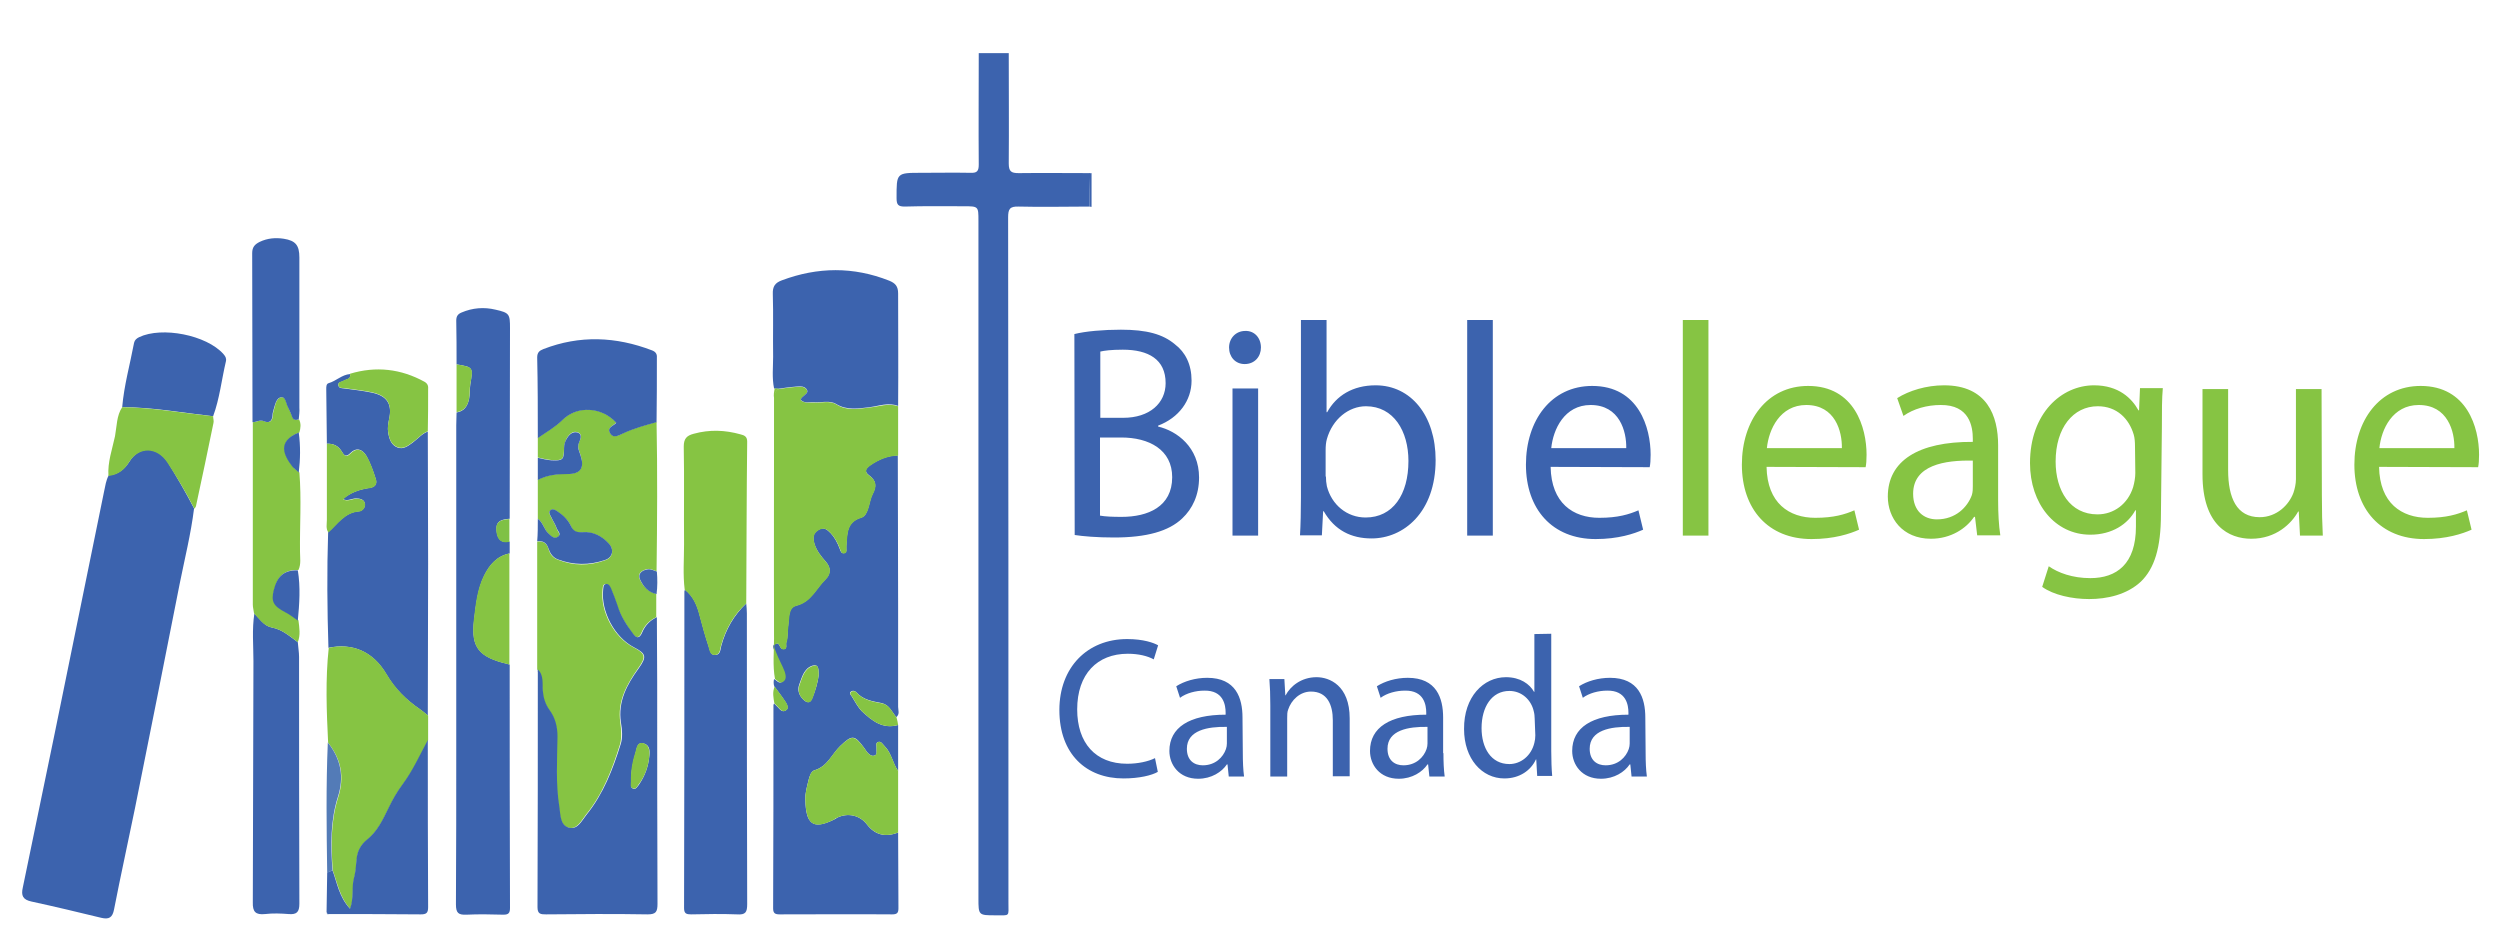 <svg id="Layer_1" xmlns="http://www.w3.org/2000/svg" viewBox="0 0 800 300"><path fill="#3c63ae" d="M423.4 163.6h.2c3.5 6.1 8.8 8.7 15.3 8.7 10.2 0 20.5-8.3 20.5-25.1 0-14.2-7.9-23.9-19.2-23.9-7.3 0-12.6 3.3-15.5 8.6h-.2v-29.5h-8.2v56.8c0 4.2-.1 8.9-.3 12.1h7l.4-7.7zm.8-19.5c0-1.4.1-2.5.4-3.6 1.8-6.4 7-10.5 12.5-10.5 8.9 0 13.6 8 13.6 17.5 0 10.8-5 18.1-13.7 18.1-6 0-10.9-4.1-12.4-10-.2-1-.3-2-.3-3.1h-.1v-8.4zM398.5 105.9c-3.1 0-5.2 2.4-5.2 5.3 0 3 2 5.3 5 5.3 3.2 0 5.2-2.4 5.2-5.3 0-3.1-2.1-5.4-5-5.3zM394.4 171.4h8.2v-47.1h-8.2zM509.5 123.5c-13.1 0-21.2 11-21.2 25.2s8.4 23.8 22.3 23.8c7.2 0 12.3-1.7 15.2-3l-1.5-6.2c-3 1.3-6.6 2.4-12.5 2.4-8.4 0-15.4-4.7-15.6-16.3l31.7.1c.2-1 .3-2.2.3-4 0-8.6-3.8-22-18.7-22zm-13.1 19.9c.6-6 4.2-13.8 12.6-13.8 9.3 0 11.5 8.5 11.4 13.8h-24zM343.8 106.9zM356.5 172c10.4 0 17.5-2 21.8-6.1 3.3-3.1 5.4-7.5 5.4-13.1 0-9.7-7.1-14.9-13.1-16.3v-.3c6.6-2.5 10.7-8 10.7-14.4 0-5.2-2-9.1-5.3-11.6-3.9-3.3-9.1-4.7-17.3-4.7-5.6 0-11.4.5-14.9 1.4l.1 64.3c2.6.4 7 .8 12.6.8zm-4.4-38.3v-21.2c1.3-.3 3.4-.6 7.2-.6 8.2 0 13.7 3.1 13.7 10.7 0 6.4-5.1 11.1-13.6 11.1h-7.3zM352 165v-25h6.8c8.9 0 16.3 3.9 16.3 12.7 0 9.5-7.8 12.7-16.2 12.7-2.9 0-5.2-.1-6.9-.4zM469.5 102.4h8.2v69h-8.2z"/><path fill="#86c443" d="M578.6 123.5c-13.1 0-21.2 11-21.2 25.2s8.4 23.8 22.3 23.8c7.2 0 12.3-1.7 15.2-3l-1.5-6.2c-3 1.3-6.6 2.4-12.5 2.4-8.4 0-15.4-4.7-15.6-16.3l31.7.1c.2-1 .3-2.2.3-4 0-8.6-3.8-22-18.7-22zm-13.2 19.9c.6-6 4.2-13.8 12.6-13.8 9.3 0 11.5 8.5 11.4 13.8h-24zM761.3 149.4zM631.4 147.4zM793.3 145.5c0-8.6-3.8-22-18.7-22-13.1 0-21.2 11-21.2 25.2s8.4 23.8 22.3 23.8c7.2 0 12.3-1.7 15.2-3l-1.5-6.2c-3 1.3-6.6 2.4-12.5 2.4-8.4 0-15.4-4.7-15.6-16.3l31.7.1c.2-1 .3-2.2.3-4zm-31.9-2.1c.6-6 4.2-13.8 12.6-13.8 9.3 0 11.5 8.5 11.4 13.8h-24zM639.4 142.5c0-9.4-3.5-19.2-17.3-19.2-5.7 0-11.2 1.7-15 4.1l2 5.7c3.2-2.3 7.6-3.5 11.9-3.5 9.3-.1 10.3 7 10.3 10.8v1c-17.5-.1-27.2 6.1-27.2 17.5 0 6.8 4.6 13.5 13.8 13.5 6.4 0 11.3-3.3 13.8-7h.3l.7 5.9h7.4c-.5-3.2-.7-7.1-.7-11.2v-17.6zm-8.1 4.9v8.2c0 .8 0 1.8-.3 2.8-1.4 3.9-5.2 7.8-11.2 7.8-4.1 0-7.6-2.6-7.6-8.2 0-9.2 10.2-10.8 19.1-10.6h0zM538.5 102.4h8.2v69h-8.2zM684.5 131.3h-.2c-2.1-3.8-6.3-8-14.2-8-10.4 0-20.5 8.9-20.5 24.9 0 13 8 22.9 19.3 22.9 7 0 12-3.4 14.4-7.8h.2v5.2c0 12-6.2 16.5-14.6 16.5-5.7 0-10.3-1.7-13.3-3.8l-2.1 6.6c3.6 2.6 9.6 3.9 15 3.9 5.8 0 12.1-1.4 16.6-5.6 4.3-4.2 6.4-10.7 6.4-21.6l.3-27.5c0-5.6 0-9.5.3-12.8h-7.3l-.3 7.1zm-1.9 24.6c-1.7 5.4-6.2 8.7-11.4 8.7-8.8 0-13.4-7.6-13.4-16.9 0-10.8 5.6-17.7 13.5-17.7 6.1 0 10 4 11.5 9.1.3 1 .4 2.4.4 3.8l.1 8.5c0 1.4-.3 3.1-.7 4.5zM742.9 124.5h-8.2v28.8c0 1.6-.4 3.2-.8 4.4-1.4 3.8-5.3 7.8-10.8 7.8-7.4 0-10.1-6.2-10.1-15.1v-25.9h-8.2v27.3c0 16.4 8.5 20.6 15.6 20.6 8 0 12.9-4.9 15-8.7h.2l.4 7.7h7.3c-.2-3.6-.3-7.9-.3-12.9l-.1-34z"/><path fill="#3c63ae" d="M360.9 209.2c3.4 0 6.3.7 8.3 1.8l1.4-4.5c-1.4-.8-4.7-2-9.9-2-12.8 0-21.7 9.1-21.7 22.7 0 14.2 8.7 21.9 20.5 21.9 5.1 0 9.1-1 11-2.1l-.9-4.4c-2.2 1.1-5.5 1.8-8.9 1.8-10.2 0-16-6.7-16-17.4 0-11.3 6.4-17.8 16.2-17.8zM496.4 202.8zM496.4 202.8l-5.4.1v18.5h-.1c-1.4-2.5-4.4-4.7-9-4.7-7.2 0-13.5 6.3-13.4 16.6 0 9.5 5.7 15.8 12.9 15.8 4.9 0 8.5-2.6 10.1-6.1h.1l.3 5.3h4.8c-.2-2.1-.3-5.2-.3-8v-37.5zm-5.4 34.9c-1 4.2-4.4 6.8-8 6.8-5.9 0-8.9-5.2-8.9-11.5 0-6.7 3.2-11.9 8.9-11.9 4 0 7 2.9 7.8 6.5.2.7.3 1.7.3 2.4l.2 5.3c0 .9-.1 1.6-.3 2.4zM526.6 241l-.1-11.4c0-6.2-2.1-12.7-11.3-12.7-3.8 0-7.4 1.1-9.9 2.7l1.2 3.7c2-1.5 5-2.3 7.8-2.3 6.1-.1 6.8 4.6 6.8 7.1v.6c-11.6 0-18 4.1-18 11.6 0 4.4 3.1 8.9 9.2 8.9 4.3 0 7.6-2.2 9.2-4.6h.2l.4 3.9h4.9c-.3-2.2-.4-4.8-.4-7.5zm-5.1-3.1c0 .6-.1 1.2-.3 1.8-.9 2.6-3.4 5.2-7.4 5.2-2.8 0-5.1-1.6-5.1-5.3 0-6 6.8-7.1 12.7-7h.1v5.3zM461.8 241v-11.4c0-6.2-2.1-12.7-11.3-12.7-3.8 0-7.4 1.1-9.9 2.7l1.2 3.7c2-1.5 5-2.3 7.8-2.3 6.1-.1 6.8 4.6 6.8 7.1v.6c-11.6 0-18 4.1-18 11.6 0 4.4 3.1 8.9 9.2 8.9 4.3 0 7.6-2.2 9.2-4.6h.2l.4 3.9h4.9c-.3-2.2-.4-4.8-.4-7.5h-.1zm-5-3.1c0 .6-.1 1.2-.3 1.8-.9 2.6-3.4 5.2-7.4 5.2-2.8 0-5.1-1.6-5.1-5.3 0-6 6.8-7.1 12.7-7h.1v5.3zM397.7 241l-.1-11.4c0-6.2-2.1-12.7-11.3-12.7-3.8 0-7.4 1.1-9.9 2.7l1.2 3.7c2-1.5 5-2.3 7.8-2.3 6.1-.1 6.8 4.6 6.8 7.1v.6c-11.6 0-18 4.1-18 11.6 0 4.4 3.1 8.9 9.2 8.9 4.3 0 7.6-2.2 9.2-4.6h.2l.4 3.9h4.9c-.3-2.2-.4-4.8-.4-7.5zm-5.1-3.1c0 .6-.1 1.2-.3 1.8-.9 2.6-3.4 5.2-7.4 5.2-2.8 0-5.1-1.6-5.1-5.3 0-6 6.8-7.1 12.7-7h.1v5.3zM421.3 216.7c-4.9 0-8.4 2.9-9.9 5.8h-.1l-.3-5.2h-4.8c.2 2.5.3 5.1.3 8.4v22.8h5.4v-18.7c0-1 0-2 .3-2.7 1-3.1 3.8-5.8 7.3-5.8 5.2 0 7 4.2 7 9.2v17.9h5.4v-18.5c0-10.6-6.5-13.2-10.6-13.2zM348.6 66.1c-7.5 0-15.1.2-22.6 0-2.9-.1-3.4.8-3.4 3.5.1 73.1.1 146.2.1 219.3 0 4.5.6 4-4.1 4-5.5 0-5.5 0-5.5-5.5V70.6c0-4.6 0-4.6-4.8-4.6-6.3 0-12.5-.1-18.8.1-2.1 0-2.6-.6-2.6-2.7 0-8.1-.1-8.1 8-8.1 5.2 0 10.4-.1 15.6 0 2.1.1 2.7-.5 2.7-2.6-.1-11.9 0-23.8 0-35.7h9.6c0 11.8.1 23.5 0 35.3 0 2.6.8 3.1 3.2 3.1 7.6-.1 15.2 0 22.9 0-.3 3.6-.3 7.1-.3 10.7z"/><path fill="#3c63ae" d="M348.6 55.5c.2 0 .5-.1.7-.1v10.8c-.2 0-.5-.1-.7-.1V55.5zM62.1 162.7c-1 8.1-3 16.1-4.6 24.1-4.7 23.9-9.5 47.9-14.3 71.8-2.2 10.8-4.6 21.6-6.7 32.4-.5 2.6-1.6 3.3-4.1 2.7-7.4-1.8-14.9-3.6-22.3-5.2-2.8-.6-3.4-1.9-2.8-4.5 3.4-16.4 6.8-32.8 10.2-49.3 5.3-25.8 10.5-51.6 15.8-77.4.4-1.8.6-3.6 1.5-5.2 3-.3 5-1.9 6.6-4.4 3.2-5.2 8.9-4.9 12.3.2 2.9 4.8 5.8 9.7 8.4 14.8zM287.4 232v14.7c-1.8-2.5-2.1-5.7-4.3-7.9-.6-.6-1.1-1.6-2-1.4-1.1.3-.5 1.4-.6 2.2s.4 1.9-.7 2.2c-1 .3-1.8-.5-2.4-1.2-.3-.4-.6-.9-.9-1.3-3.1-4.2-3.8-4.2-7.6-.6-2.7 2.6-4.1 6.6-8.3 7.8-1 .3-1.5 1.8-1.8 2.9-.5 2.1-1.2 4.4-1.1 6.5.2 7.7 2.3 9.8 9.3 6.3.3-.1.6-.3.8-.5 3.4-1.7 7.3-.9 9.6 2.1 2.6 3.4 5.9 4.2 10 2.6 0 8.1.1 16.1.1 24.2 0 1.5-.4 2-2 2-12-.1-24 0-36 0-1.4 0-2.1-.3-2.1-1.9.1-21.7.1-43.3.1-65 0-.2.1-.4.2-.6l1.3 1.3c.7.8 1.5 1.7 2.6.8.9-.7.2-1.8-.2-2.5-1.1-1.7-2.4-3.4-3.6-5-.3-.8-.3-1.6-.1-2.4.9.4 1.5 1.7 2.7.8 1.1-.9.8-2.2.4-3.2-.8-2.2-2-4.2-2.8-6.3-.4-.9-1.5-2.6 1-2.7.6.7.8 2 1.9 1.8 1.1-.2.5-1.4.7-2.2.6-1.7.3-3.6.6-5.3.3-2.3-.1-5.7 2.5-6.4 4.8-1.2 6.4-5.5 9.4-8.4 1.7-1.7 1.9-3.6.2-5.6-1.5-1.7-3-3.5-3.7-5.8-.5-1.7-.6-3.3 1.2-4.4 1.8-1.2 2.9-.1 4.1 1.1 1.2 1.3 2 2.9 2.7 4.6.3.8.5 1.9 1.5 1.7 1.1-.2.6-1.4.7-2.2.3-3.7-.1-7.8 4.8-9.2 1.2-.3 1.8-1.7 2.2-3 .5-1.5.7-3.1 1.4-4.5 1.3-2.4 1.3-4.2-1.1-6-1.5-1.1-1.3-2.1.3-3.2 2.7-1.9 5.6-3.1 8.9-3.2 0 16.2.1 32.5.1 48.7v31.8c0 1.1.6 2.3-.6 3.3-1.4-1.7-2.2-3.9-4.6-4.5-3-.6-6-1-8.2-3.5-.5-.5-1.2-.6-1.7-.2-.7.6 0 1.1.3 1.6 1 1.6 1.9 3.4 3.2 4.7 3.3 3.1 6.7 5.8 11.6 4.4zM262 216c-.1-1.7.1-3.6-2-3-2.8.9-3.4 3.8-4.3 6.2-.6 1.8.1 3.4 1.3 4.6 1.1 1.1 2.3 1.5 3-.6 1-2.4 1.7-4.9 2-7.2z"/><path fill="#86c443" d="M172.1 166v-12.5c3-1.6 6.2-1.9 9.5-1.9 4.2 0 5.4-1.8 4.2-5.9-.4-1.4-1.2-2.5-.5-4.2.4-.8 1.3-2.6-.5-3.2-1.5-.5-2.7.7-3.4 1.9-.5.9-.8 2-.9 3-.1 3.9-.3 4.2-4.1 4-1.4-.1-2.9-.5-4.3-.8v-6.3c2.6-1.9 5.6-3.5 7.9-5.8 4.7-4.7 12.6-4.2 17.2.9-.8 1-3 1.5-2 3.3 1.1 1.9 2.8.8 4.2.1 3.4-1.6 7.1-2.6 10.7-3.6.3 15.9.2 31.9 0 47.8-1-.3-1.9-.9-3-.7-1.8.4-3.2 1.5-2.4 3.2 1 2.2 2.7 4.1 5.3 4.7v7.5c-2.2 1-3.8 2.7-4.7 4.9-.9 2.1-1.9 1.7-2.9.4-2-2.8-3.9-5.7-5-9.1-.6-1.8-1.2-3.6-2-5.3-.3-.7-.7-1.7-1.8-1.5-.8.2-.7 1.2-.8 1.9-.7 6.9 3.7 15.1 9.8 18.3 4.1 2.1 4.2 3.1 1.5 6.9-3.6 5.1-6.6 10.5-5.6 17.2.3 2.3.5 4.8-.1 7-2.5 8-5.5 15.9-10.9 22.5-1.5 1.9-2.9 5-5.8 4.1-2.6-.9-2.5-4.1-2.9-6.6-1.2-7.5-.7-15-.6-22.5 0-3.2-.7-6-2.6-8.6-1.3-1.8-1.9-3.8-2.1-6.1s.3-4.9-1.6-6.8v-40.9c1.8-.2 3 .3 3.6 2.3.4 1.5 1.3 2.9 3 3.5 5 2 10.1 2 15.1.2 2.5-.8 3-3.4 1.2-5.3-2.2-2.4-5.1-3.9-8.4-3.6-2 .2-3-.3-3.7-2-.9-2-2.5-3.4-4.2-4.6-.6-.4-1.5-1.2-2.3-.5-.9.7-.1 1.5.2 2.3.6 1.2 1.4 2.4 1.8 3.7.3.8 1.4 1.8.4 2.5-1.2.9-2.2-.2-3-.9-1.5-1.4-1.8-3.7-3.5-4.9z"/><path fill="#3c63ae" d="M146.1 116.6c0-4.7 0-9.3-.1-14 0-1.4.5-2.1 1.7-2.6 3.5-1.5 7.2-1.8 10.9-.9 4.4 1 4.6 1.4 4.6 5.9 0 20.3-.1 40.7-.1 61-2.3.2-4.5.5-4.2 3.7.2 2.5 1.2 4.2 4.2 3.6v3.8c-4 .8-6.4 3.6-8.1 7-2.2 4.5-2.7 9.5-3.3 14.4-1.1 9 1.9 11.8 10.8 14 .2 0 .4.1.6.2 0 25.9 0 51.9.1 77.8 0 1.6-.4 2.2-2.1 2.2-3.9-.1-7.9-.2-11.8 0-2.6.1-3.4-.5-3.4-3.3.1-17 .1-34 .1-51V136.1c0-1.4.1-2.8.1-4.1 2.5-.4 3.5-2.1 4-4.3.3-1.5.2-3.2.4-4.7.9-5.5.9-5.5-4.4-6.4zM104.6 142c-.1-5.8-.1-11.7-.2-17.5 0-.8 0-1.7.8-1.9 2.4-.7 4.2-2.7 6.8-2.9.4 1.8-1.2 1.6-2.1 2.2-.6.4-1.9.3-1.6 1.5.2.9 1.1.8 1.8.9 2.9.4 5.8.7 8.7 1.3 5 1 6.8 3.6 5.7 8.6-.3 1.4-.5 2.8-.3 4.1.3 2 .9 4.1 3 4.9 1.9.7 3.4-.5 4.9-1.6 1.6-1.2 2.9-2.8 4.8-3.5 0 14.1.1 28.2.1 42.3 0 16.2-.1 32.4-.1 48.6-.8-.7-1.6-1.4-2.5-2-4.4-3-8.1-6.6-10.8-11.3-4.3-7.3-10.9-10-18.5-8.4-.4-12.3-.5-24.7-.1-37 3-2.7 5.3-6.4 9.9-6.7 1-.1 2.2-1.3 1.8-2.6-.3-1.3-1.7-1.5-2.8-1.5-1.4 0-2.7 1-4.2.2 2.5-2.2 5.5-3.1 8.6-3.6 1.7-.2 2.5-1.3 1.9-2.9-.8-2.5-1.7-5-2.9-7.2-1.2-2.1-3.1-3.1-5.2-1-1.5 1.5-2.1.6-2.8-.6-1-1.7-2.6-2.5-4.7-2.4zm67.5 72.2c2 1.9 1.4 4.6 1.6 6.8.2 2.3.8 4.3 2.1 6.1 1.9 2.6 2.6 5.4 2.6 8.6-.1 7.5-.6 15.1.6 22.5.4 2.5.2 5.7 2.9 6.6 2.9.9 4.2-2.1 5.8-4.1 5.4-6.7 8.4-14.5 10.9-22.5.7-2.1.5-4.7.1-7-1-6.7 1.9-12.1 5.6-17.2 2.7-3.8 2.6-4.8-1.5-6.9-6.1-3.2-10.5-11.4-9.8-18.3.1-.7 0-1.7.8-1.9 1-.3 1.5.8 1.8 1.5.7 1.7 1.4 3.5 2 5.3 1 3.4 2.9 6.3 5 9.1 1 1.4 2 1.7 2.9-.4.9-2.2 2.5-3.9 4.7-4.9 0 6.9.1 13.8.1 20.7 0 23.7 0 47.4.1 71 0 2.6-.5 3.4-3.2 3.4-10.8-.2-21.7-.1-32.5 0-1.7 0-2.7-.1-2.7-2.3.1-25.1.1-50.1.1-75.2-.1-.3 0-.6 0-.9zm35.7 27.6c.2-1.7 0-3.5-1.9-3.9-2.1-.5-2.1 1.7-2.5 3-.9 3-1.5 6.2-1.4 9.3 0 .8-.4 1.9.7 2.2.9.2 1.2-.7 1.7-1.2 2-2.9 3.1-6 3.4-9.4zM238.8 193.1c.1 1.1.2 2.1.2 3.2 0 31 0 62 .1 93 0 2.6-.5 3.5-3.3 3.3-4.9-.2-9.8-.1-14.6 0-1.5 0-2.3-.2-2.3-2 .1-33.8.1-67.5.1-101.3 0-.2.1-.4.2-.6 2.7 2.1 3.9 5 4.7 8.2.9 3.4 1.8 6.7 2.9 10 .4 1.1.5 2.8 2.1 2.7 1.7-.1 1.6-1.8 1.9-2.9 1.4-5.2 4-9.8 8-13.6z"/><path fill="#86c443" d="M287.4 145.8c-3.3.1-6.2 1.3-8.9 3.2-1.6 1.1-1.8 2.2-.3 3.2 2.4 1.7 2.4 3.6 1.1 6-.7 1.4-.9 3-1.4 4.5-.4 1.2-1 2.6-2.2 3-4.9 1.4-4.5 5.5-4.8 9.2-.1.8.4 2-.7 2.2-1 .2-1.2-.9-1.5-1.7-.7-1.7-1.5-3.3-2.7-4.6-1.1-1.2-2.2-2.3-4.1-1.1-1.8 1.1-1.7 2.7-1.2 4.4.7 2.3 2.2 4.1 3.7 5.8 1.7 2 1.5 3.9-.2 5.6-3 2.9-4.5 7.2-9.4 8.4-2.6.7-2.1 4.1-2.5 6.4-.3 1.8 0 3.6-.6 5.3-.3.7.4 1.9-.7 2.2-1.2.2-1.4-1-1.9-1.8-1.1-.9-1.3-2-1.3-3.4v-74.8c0-1.3 0-2.5 1.3-3.3 1.6-.2 3.1-.5 4.7-.6 1.5-.1 3.6-.6 4.4.9.7 1.3-1.7 1.9-2 3.2 1.3 1.2 2.8.7 4.2.8 2.4.2 5.1-.7 7.2.6 3.5 2.2 7 1.4 10.7 1 3-.3 6-1.5 9.1-.4v15.8z"/><path fill="#3c63ae" d="M287.4 129.9c-3.1-1.2-6.1 0-9.1.4-3.6.4-7.2 1.1-10.7-1-2.1-1.3-4.8-.4-7.2-.6-1.4-.1-3 .5-4.2-.8.4-1.3 2.8-1.9 2-3.2-.8-1.5-2.9-1-4.4-.9-1.6.1-3.1.4-4.7.6-.5 0-.9 0-1.4-.1-.7-3.4-.3-6.8-.3-10.1-.1-6.7.1-13.4-.1-20.1-.1-2.4.7-3.6 2.9-4.4 11.5-4.3 22.9-4.4 34.3.1 2 .8 2.9 1.8 2.9 4.1 0 12 .1 24 0 36z"/><path fill="#86c443" d="M105.2 207.3c7.6-1.6 14.2 1.1 18.5 8.4 2.8 4.7 6.4 8.3 10.8 11.3.9.6 1.6 1.3 2.5 2v7.9c-2.5 4.8-4.7 9.8-8.1 14.2-1.8 2.3-3.2 4.9-4.5 7.6-1.8 3.7-3.7 7.5-6.9 10.1-2.2 1.7-3.1 3.8-3.3 6.2-.2 2-.3 4-.8 5.9-.9 3.2 0 6.6-1.3 10-3.4-3.8-4.1-8.2-5.6-12.3-.6-7.9-.7-15.8 1.7-23.4 2.1-6.6 1-12.2-3.2-17.5-.5-10.2-.9-20.3.2-30.4z"/><path fill="#3c63ae" d="M95.3 205.5c.1 1.6.4 3.2.4 4.7 0 26.3 0 52.7.1 79 0 2.7-.9 3.5-3.4 3.3s-5.1-.3-7.6 0c-3 .3-4-.7-3.9-3.8.1-25.7.1-51.4.2-77.1 0-5.1-.5-10.2.3-15.3 1.7 1.7 3.1 4 5.6 4.5 3.3.6 5.7 2.8 8.3 4.7z"/><path fill="#86c443" d="M238.8 193.1c-4.1 3.7-6.6 8.3-8.1 13.6-.3 1.1-.3 2.8-1.9 2.9-1.7.1-1.8-1.7-2.1-2.7-1.1-3.3-2-6.6-2.9-10-.8-3.2-2.1-6.1-4.7-8.2-.6-4.9-.2-9.7-.2-14.6-.1-10.4.1-20.8-.1-31.2 0-2.5.9-3.5 3.2-4.1 5.1-1.4 10-1.2 15 .2 1.2.3 2.1.7 2.1 2.3-.2 17.2-.2 34.5-.3 51.8z"/><path fill="#3c63ae" d="M210.1 135.1c-3.6 1-7.3 2-10.7 3.6-1.4.6-3.1 1.8-4.2-.1-1.1-1.9 1.2-2.3 2-3.3-4.6-5.1-12.5-5.6-17.2-.9-2.3 2.3-5.2 3.9-7.9 5.8 0-8.6 0-17.2-.2-25.8 0-1.6.7-2.2 2-2.7 11.6-4.5 23.2-4 34.7.4 1.1.4 1.7 1.1 1.6 2.3 0 6.9 0 13.8-.1 20.7zM106.4 278.5c1.5 4.1 2.1 8.5 5.6 12.3 1.3-3.4.4-6.9 1.3-10 .5-1.9.6-3.9.8-5.9.2-2.4 1.2-4.5 3.3-6.2 3.3-2.6 5.1-6.4 6.9-10.1 1.3-2.7 2.7-5.2 4.5-7.6 3.3-4.4 5.5-9.4 8.1-14.2 0 17.8 0 35.7.1 53.5 0 1.9-.6 2.3-2.4 2.3-9.9-.1-19.8-.1-29.6-.1-.2-.2-.4-.4-.5-.6.1-4.2.1-8.5.2-12.7.6-.2 1.2-.5 1.7-.7z"/><path fill="#86c443" d="M95.3 205.5c-2.6-1.9-5-4.1-8.4-4.7-2.5-.5-3.9-2.7-5.6-4.5-.1-.9-.4-1.9-.4-2.8v-58.4c1.2 0 2.3-.9 3.7-.3 1.6.7 2.6 0 2.7-1.9 0-.9.4-1.8.6-2.7.3-1.4.9-3 2.3-3.1 1.1-.1 1.4 1.6 1.8 2.7.5 1.2 1.1 2.3 1.5 3.4.4 1.2 1.2 1.3 2.2 1 .7 1.4.5 2.8.1 4.2-7 2.7-4.9 7.3-1.9 11.1.5.6 1.2 1.1 1.9 1.7.7 8.4.1 16.9.2 25.3 0 2 .4 4-.5 5.9-4.3-.1-6.6 1.7-7.7 6.3-.9 3.7-.2 5 3.8 7.2 1.4.7 2.6 1.7 3.9 2.6.3 2.4.7 4.7-.2 7z"/><path fill="#3c63ae" d="M95.6 134.2c-1 .3-1.8.3-2.2-1-.4-1.2-1-2.3-1.5-3.4-.4-1.1-.7-2.8-1.8-2.7-1.4.1-1.9 1.7-2.3 3.1-.2.9-.6 1.8-.6 2.7-.1 1.9-1.1 2.6-2.7 1.9-1.4-.6-2.4.3-3.7.3 0-18-.1-36.1-.1-54.1 0-1.9.8-2.8 2.4-3.6 2.5-1.2 5.1-1.4 7.7-1 3.8.6 5 2.1 5 6v48c.1 1.3-.1 2.6-.2 3.8zM39.1 130.3c.6-7 2.5-13.7 3.8-20.6.2-.9.8-1.4 1.6-1.8 7.3-3.5 21.6-.7 27 5.4.6.7 1 1.3.8 2.3-1.4 5.9-2 11.9-4.1 17.6-9.8-1.1-19.4-2.9-29.1-2.9z"/><path fill="#86c443" d="M287.4 266.4c-4.1 1.6-7.3.8-10-2.6-2.3-3-6.2-3.8-9.6-2.1-.3.1-.6.3-.8.5-7 3.6-9.1 1.4-9.3-6.3-.1-2.2.6-4.4 1.1-6.5.3-1.1.7-2.6 1.8-2.9 4.2-1.2 5.5-5.2 8.3-7.8 3.7-3.5 4.5-3.5 7.6.6.3.4.6.9.9 1.3.6.7 1.4 1.5 2.4 1.2s.6-1.4.7-2.2-.5-1.9.6-2.2c.9-.2 1.4.8 2 1.4 2.2 2.2 2.6 5.4 4.3 7.9v19.7zM39.1 130.3c9.8.1 19.4 1.9 29.1 2.9 0 .7.3 1.5.1 2.2-1.8 8.9-3.7 17.7-5.6 26.6-.1.3-.3.5-.5.8-2.6-5.1-5.5-10-8.6-14.7-3.3-5.1-9.1-5.3-12.3-.2-1.5 2.5-3.6 4.1-6.6 4.4-.3-4.4 1.2-8.5 2.1-12.7.6-3.3.5-6.6 2.3-9.3zM136.9 138c-1.9.7-3.2 2.4-4.8 3.5-1.5 1.1-3 2.3-4.9 1.6-2.1-.8-2.7-2.9-3-4.9-.2-1.3 0-2.7.3-4.1 1.1-5-.7-7.6-5.7-8.6-2.9-.6-5.8-.9-8.7-1.3-.7-.1-1.6.1-1.8-.9-.3-1.2 1-1.1 1.6-1.5.9-.6 2.5-.4 2.1-2.2 8.3-2.5 16.3-1.6 23.9 2.6 1 .6 1.2 1.4 1.1 2.4 0 4.5 0 8.9-.1 13.4zM163 212.7c-.2-.1-.4-.2-.6-.2-8.8-2.1-11.8-4.9-10.8-14 .6-4.9 1-9.9 3.3-14.4 1.7-3.4 4.1-6.2 8.1-7v35.6zM104.6 142c2.1-.1 3.7.7 4.8 2.5.7 1.2 1.4 2.1 2.8.6 2.1-2.1 4-1.1 5.2 1 1.3 2.2 2.1 4.7 2.9 7.2.5 1.6-.2 2.6-1.9 2.9-3.1.4-6.1 1.3-8.6 3.6 1.5.8 2.9-.2 4.2-.2 1.2 0 2.5.2 2.8 1.5.3 1.3-.8 2.5-1.8 2.6-4.7.3-6.9 4.1-9.9 6.7-.9-1.2-.5-2.7-.5-4V142z"/><path fill="#3c63ae" d="M172.1 166c1.7 1.2 2 3.5 3.5 4.8.9.8 1.8 1.8 3 .9 1.1-.8-.1-1.8-.4-2.5-.4-1.3-1.2-2.4-1.8-3.7-.3-.7-1.1-1.6-.2-2.3.8-.6 1.7.1 2.3.5 1.8 1.2 3.3 2.7 4.2 4.6.8 1.7 1.8 2.1 3.7 2 3.3-.3 6.2 1.2 8.4 3.6 1.8 1.9 1.3 4.5-1.2 5.3-5 1.7-10.1 1.7-15.1-.2-1.6-.6-2.5-2-3-3.5-.6-1.9-1.8-2.5-3.6-2.3.2-2.3.2-4.7.2-7.2z"/><path fill="#537bb7" d="M106.4 278.5c-.6.3-1.1.5-1.7.8-.2-13.9-.4-27.8.2-41.7 4.2 5.3 5.3 10.9 3.2 17.5-2.4 7.6-2.3 15.5-1.7 23.4z"/><path fill="#3c63ae" d="M172.1 146.5c1.4.3 2.9.7 4.3.8 3.8.2 4.1-.2 4.1-4 0-1 .3-2.1.9-3 .7-1.2 1.8-2.3 3.4-1.9 1.8.6.8 2.4.5 3.2-.7 1.7.1 2.8.5 4.2 1.3 4 0 5.9-4.2 5.9-3.3 0-6.5.3-9.5 1.9v-7.1zM95.3 198.6c-1.3-.9-2.5-1.9-3.9-2.6-4-2.1-4.7-3.5-3.8-7.2 1.1-4.5 3.4-6.4 7.7-6.3.9 5.4.5 10.8 0 16.1z"/><path fill="#86c443" d="M247.9 124.3c.5 0 .9 0 1.4.1-1.3.8-1.3 2-1.3 3.3v74.8c0 1.3.2 2.5 1.3 3.4-2.5.1-1.3 1.7-1 2.7.8 2.2 2 4.2 2.8 6.3.3 1 .7 2.4-.4 3.2-1.2.9-1.9-.4-2.7-.8-.8-4.4-.3-8.8-.3-13.3-.1-25.5 0-51.1 0-76.6-.2-1 0-2.1.2-3.1zM287.4 232c-4.9 1.4-8.3-1.3-11.5-4.3-1.3-1.3-2.2-3.1-3.2-4.7-.3-.5-1-1-.3-1.6.5-.4 1.3-.3 1.7.2 2.2 2.5 5.2 2.9 8.2 3.5 2.4.5 3.2 2.8 4.6 4.5.2.8.4 1.6.5 2.4zM146.1 116.6c5.4.9 5.4.9 4.4 6.3-.3 1.5-.1 3.2-.4 4.7-.4 2.2-1.5 3.9-4 4.3v-15.3z"/><path fill="#3c63ae" d="M95.6 151.2c-.6-.6-1.3-1.1-1.9-1.7-3-3.8-5.1-8.3 1.9-11.1.6 4.4.5 8.6 0 12.8z"/><path d="M210.1 190.1c-2.7-.5-4.3-2.5-5.3-4.7-.8-1.7.5-2.9 2.4-3.2 1.1-.2 2 .4 3 .7.2 2.4.2 4.8-.1 7.2z" fill="#4066af"/><path d="M163 173.4c-3 .6-4-1.1-4.2-3.6-.3-3.2 1.9-3.5 4.2-3.7v7.3z" fill="#7fc145"/><path fill="#86c443" d="M247.9 219.7c1.2 1.7 2.5 3.3 3.6 5 .4.7 1.1 1.8.2 2.5-1.1.9-1.9 0-2.6-.8-.4-.5-.9-.9-1.3-1.3-.3-1.8-.7-3.6.1-5.4z"/><path fill="#537bb7" d="M104.6 292c.2.2.4.4.5.6-.4 0-.6-.2-.5-.6z"/><path fill="#86c443" d="M262 216c-.3 2.3-1 4.8-1.9 7.3-.8 2.1-1.9 1.6-3 .6-1.3-1.2-1.9-2.8-1.3-4.6.9-2.4 1.5-5.3 4.3-6.2 2-.7 1.8 1.2 1.9 2.9zm-54.2 25.8c-.3 3.4-1.4 6.6-3.5 9.3-.4.6-.8 1.5-1.7 1.2-1.1-.3-.7-1.4-.7-2.2-.1-3.2.4-6.3 1.4-9.3.4-1.2.4-3.4 2.5-3 1.9.5 2.1 2.3 2 4z"/></svg>
